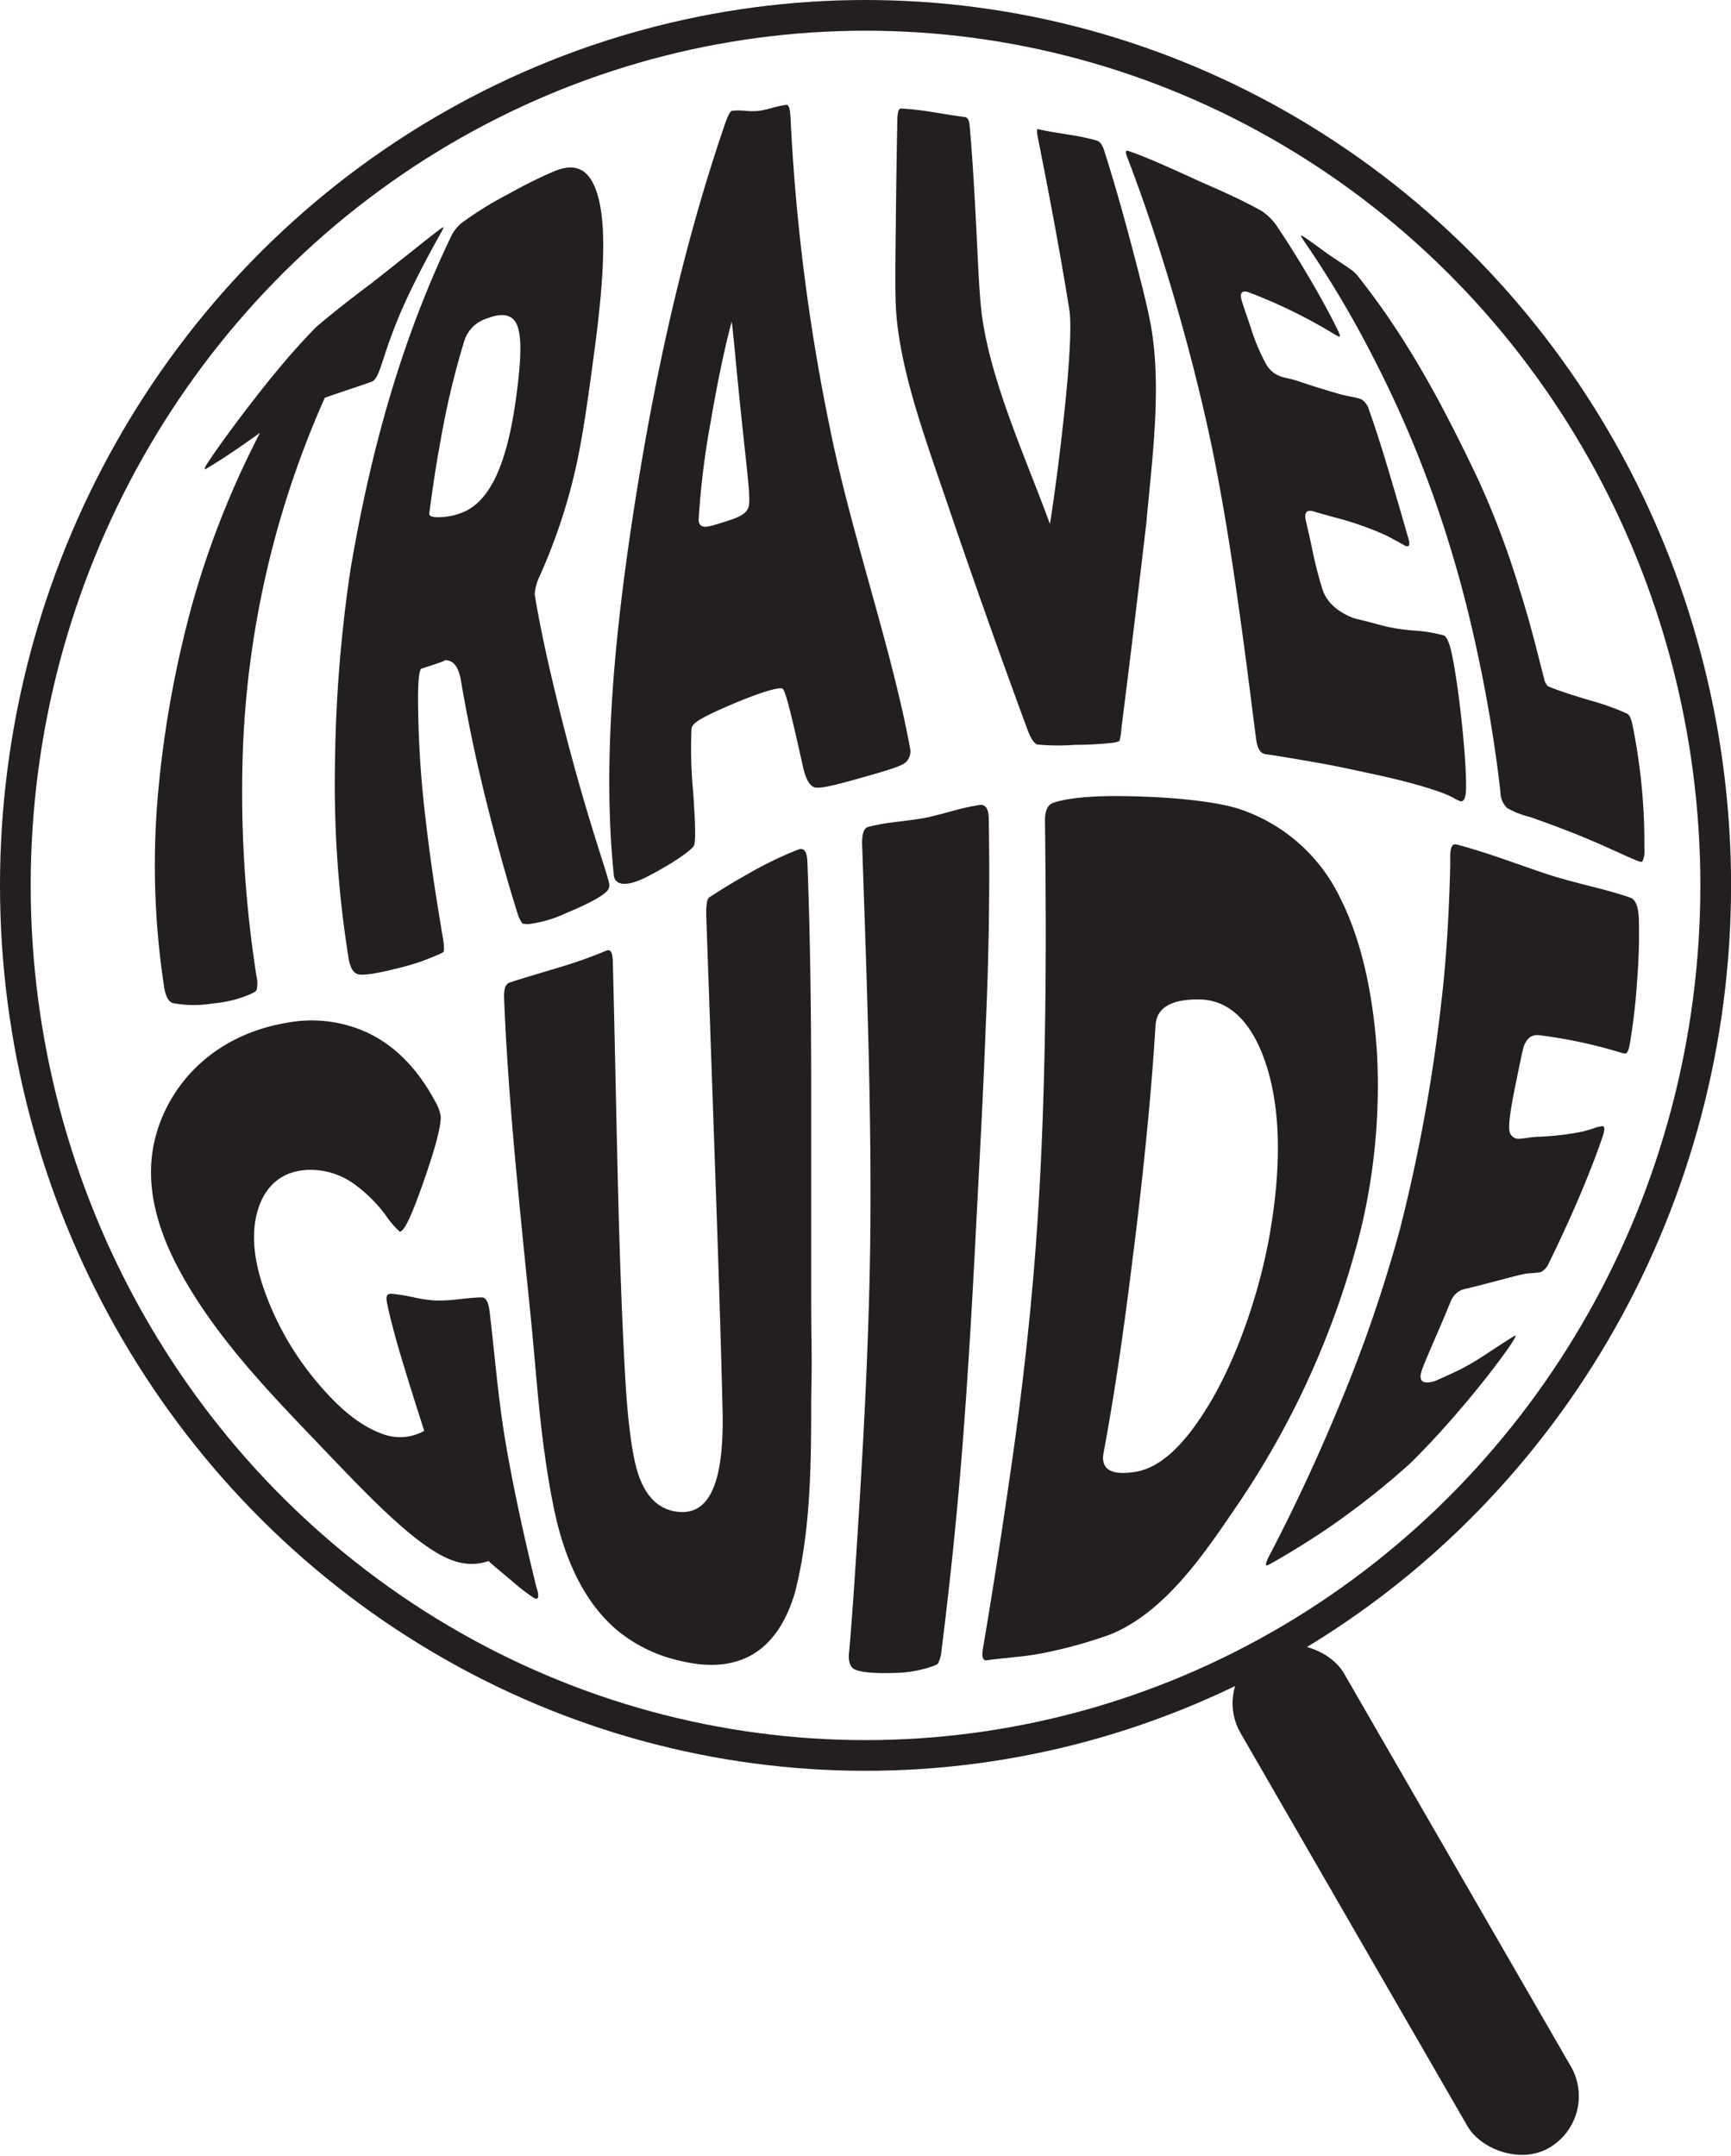 <svg xmlns="http://www.w3.org/2000/svg" viewBox="0 0 281.95 351.08"><defs><style>.cls-1{fill:none;stroke:#231f20;stroke-miterlimit:10;stroke-width:5px;}.cls-2{fill:#231f20;}</style></defs><g id="Layer_2" data-name="Layer 2"><g id="Layer_1-2" data-name="Layer 1"><ellipse class="cls-1" cx="140.98" cy="144.18" rx="138.48" ry="141.68"/><path class="cls-2" d="M87.54,259c.27,1.11.11,1.53-.5,1.26a32.25,32.25,0,0,1-3.62-2.78c-2-1.69-3.34-2.78-3.85-3.28-3.28,1.14-6.33.15-9.78-2.2-5.55-3.77-11.73-10.43-19.68-18.73-7.66-8-15.41-16.38-20.73-26.12S23.21,189,26.67,181.34c3.58-7.88,10.78-13.25,20.1-14.8a21.66,21.66,0,0,1,13.08,1.62c4.51,2.13,8.16,5.86,11,11.14a7.33,7.33,0,0,1,.93,2.38c.12,1.58-.91,5.4-2.84,10.89s-3.11,8-3.83,8a14.93,14.93,0,0,1-2.31-2.71,23.52,23.52,0,0,0-4.93-4.92,12.17,12.17,0,0,0-7.5-2.44c-4.21.09-7.11,2.39-8.36,6.51-1.16,3.8-.74,8.36,1.32,13.86a48.11,48.11,0,0,0,8.51,14.44c3.45,4.08,6.86,6.91,10.43,8.18A8.05,8.05,0,0,0,69.1,233c-.42-1.32-1.53-4.71-3.23-10.27-1.32-4.3-2.27-7.84-2.83-10.54-.16-.8-.09-1.28.22-1.42a1,1,0,0,1,.6-.08,28,28,0,0,1,3.52.57,24.46,24.46,0,0,0,3.56.52,28,28,0,0,0,3.76-.21c1.67-.18,2.93-.3,3.78-.3.66,0,1.09.77,1.27,2.33.28,2.28.63,5.69,1.11,10.14s.93,7.68,1.27,9.82c.93,5.74,2.61,14.25,5.23,24.84Z"/><path class="cls-2" d="M132.13,228.17c0,10.25-.07,21.11-2.64,31.14-2.84,9.65-9.17,13.51-18.86,11.1a24.25,24.25,0,0,1-10.18-5c-4-3.41-7-8.35-9-14.91-1-3.21-2.14-8.72-3.16-17-.23-1.92-.54-4.78-.89-8.66s-.61-6.85-.8-8.81c-.55-5.7-1.49-14.36-2.6-26.33s-1.67-21.22-1.9-27.43c0-1.29.24-2,.85-2.25,1.77-.59,4.44-1.38,8-2.45a74.41,74.41,0,0,0,7.77-2.75c.69-.31,1,.19,1.09,1.5.3,11.51.52,23,.79,34.55.26,10.87.6,21.75,1.19,32.59.45,8.32,1.22,13.74,2.17,16.59,1.3,3.88,3.58,6,6.91,6.17,4.89.21,7.1-5.23,6.82-16.69-.31-13-.75-25.94-1.2-38.9q-.72-20.56-1.44-41.14c-.07-2,.09-3.13.48-3.37.91-.55,2.46-1.65,6.14-3.72a61.33,61.33,0,0,1,8.36-4.06c.92-.35,1.42.32,1.48,2,.46,11.84.6,23.71.62,35.57,0,11.38,0,22.77,0,34.15,0,2,0,5.09.06,9.13S132.14,226.21,132.13,228.17Z"/><path class="cls-2" d="M158.92,201.09c-.59,11.63-1.28,23.29-2.19,34.92-.87,10.92-2,21.83-3.37,32.7a5.31,5.31,0,0,1-.61,2.23,3.77,3.77,0,0,1-.95.43,19.57,19.57,0,0,1-6.15,1.05c-3.41.12-5.6-.14-6.5-.61-.66-.35-1-1.25-.87-2.69-.05.92.41-4,1.16-15.54,1.09-16.74,2.05-33.61,2.29-50.4.15-10.77,0-21.58-.25-32.37-.28-11.17-.68-22.35-1.06-33.52,0-1.55.29-2.44,1-2.64a35.08,35.08,0,0,1,4.57-.81c2.05-.25,3.58-.45,4.59-.64s2.51-.58,4.49-1.12a36.49,36.49,0,0,1,4.51-1c.95-.12,1.45.63,1.47,2.22.21,11.49,0,23-.52,34.5C160.12,178.92,159.49,190,158.92,201.09Z"/><path class="cls-2" d="M221.68,200.11a140.2,140.2,0,0,1-19.77,44.44c-5.28,7.74-11.76,17.75-20.94,21.56a74.66,74.66,0,0,1-10.43,2.95,44.82,44.82,0,0,1-4.85.74c-2.17.23-3.83.4-4.94.56-.66.1-.88-.53-.65-1.88,1.71-10.1,3.28-20.27,4.72-30.38,1.54-10.71,2.79-21.55,3.67-32.35.95-11.78,1.44-23.69,1.67-35.44.25-12.17.19-24.53.05-36.79,0-1.53.46-2.5,1.39-2.81,2.24-.74,6.14-1.15,11.39-1.07,10,.14,16.22,1.2,19,2.14a28,28,0,0,1,16.3,14.44c3.3,6.49,5.34,15.14,6,25.28A100.33,100.33,0,0,1,221.68,200.11Zm-14.86.84c1.83-10.46,1.8-19.45-.28-26.58-2.15-7.37-5.91-11.47-11-11.61-4.68-.12-7.15,1.32-7.32,4.17-.25,4.09-.69,10.22-1.49,18.26s-1.51,13.93-2,17.82-1.17,9.57-2.25,17-2.05,12.94-2.73,16.6c-.49,2.67,1.28,3.71,5.23,3.06,4.28-.71,8.4-4.81,12.56-12C202,219.84,205.28,209.73,206.82,201Z"/><path class="cls-2" d="M245.87,219.26c-1.12,1.61-3.32,4.64-6.91,8.92-3.9,4.65-6.53,7.34-7.5,8.34-.79.81-1.35,1.38-1.68,1.69l-.56.51a123.23,123.23,0,0,1-10.17,8.18c-1.34,1-3.34,2.4-6.09,4.14s-4.88,3-6.33,3.77c-.62.35-.57-.16.15-1.54,4.33-8.28,8.35-17,11.8-25.45A231.46,231.46,0,0,0,228,200.26a272.57,272.57,0,0,0,6.8-37.36c.57-4.79,1.19-12.16,1.42-22.15,0-.53,0-.79,0-1.32,0-1.45.35-2.09,1-1.92,1.91.49,4.75,1.36,8.27,2.59s6,2.1,7.56,2.58,3.9,1.1,6.7,1.81,4.63,1.27,5.81,1.69c.85.3,1.3,1.45,1.38,3.42a96.8,96.8,0,0,1-.3,10.34,99.23,99.23,0,0,1-1.19,10.16c-.18,1-.44,1.47-.77,1.46a3.89,3.89,0,0,1-.51-.1,79.3,79.3,0,0,0-13.48-2.89c-1.15-.13-2,.47-2.49,1.82-.22.65-.63,2.77-1.36,6.3-.75,3.69-1.11,6.1-1,7.27a1.51,1.51,0,0,0,1.72,1.47,12.66,12.66,0,0,0,1.26-.15c.63-.09,1.13-.14,1.52-.16a44.52,44.52,0,0,0,7.55-.88c.21-.06.78-.2,1.58-.46a7.16,7.16,0,0,1,1.49-.4c.41,0,.46.47.14,1.51.29-.95-.72,2.62-4,10.34-1.53,3.54-3.12,7-4.79,10.39a2.87,2.87,0,0,1-1.38,1.55c-.8.1-1.22.14-2.07.2s-3.17.73-7.2,1.77c-1.26.33-1.9.49-3.21.79a3.25,3.25,0,0,0-2.08,1.83c-.12.25-.73,1.79-1.92,4.56-1.59,3.7-2.6,6-2.9,6.94-.52,1.67.22,2.23,2.17,1.63,0,0,1.38-.57,4.08-1.86a44.69,44.69,0,0,0,4.56-2.72c2.05-1.34,3.47-2.27,4.32-2.77C247.07,217.32,246.8,217.9,245.87,219.26Z"/><path class="cls-2" d="M61.83,60.25c-.39,1.06-.78,1.68-1.19,1.86-.7.31-3.38,1.14-7.73,2.66a155,155,0,0,0-13.44,60.91A194.41,194.41,0,0,0,41.78,159a4.71,4.71,0,0,1,0,2.26c-.05.13-.37.33-.93.6a19.55,19.55,0,0,1-6.18,1.54,18.39,18.39,0,0,1-6.53-.06c-.69-.22-1.19-1.12-1.41-2.65a131,131,0,0,1-.93-32.1,175.34,175.34,0,0,1,5.69-30.84A146.89,146.89,0,0,1,42.35,70.48c-3.92,2.81-6.87,4.76-8.83,5.88-.26.15-.25,0,0-.48s1.61-2.49,3.83-5.52c2.44-3.33,4-5.27,4.55-6,1.62-2.07,3.3-4.12,5-6.11,2.79-3.19,4.39-4.79,4.61-5l.22-.19c1.3-1.12,4.15-3.47,8.68-6.86,1.28-1,4-3.15,8.08-6.4,2.2-1.74,3.32-2.58,3.34-2.59.3-.19.44-.24.42-.16a14.16,14.16,0,0,1-.67,1.29c-.69,1.25-1.67,3-2.87,5.33-1.32,2.55-2.2,4.42-2.7,5.51-.57,1.24-1.34,3-2.25,5.46S62.29,59,61.83,60.25Z"/><path class="cls-2" d="M99.24,144a1.4,1.4,0,0,1-.52,1.25c-.79.76-2.9,1.95-6.4,3.39a20.6,20.6,0,0,1-6.26,1.85c-.54,0-.87-.05-1-.15a5.59,5.59,0,0,1-.8-1.73c-.75-2.37-1.82-5.91-3.1-10.63-1.66-6.13-4.09-15.45-6.1-27.26-.43-2.35-1.36-3.39-2.85-3.17.69-.09-.5.36-3.56,1.33-.34.11-.56,1.77-.56,5a169.43,169.43,0,0,0,1.25,19.64c1,8.72,2.14,15.19,2.85,19.53.17,1.08.17,1.85,0,2a5.83,5.83,0,0,1-1,.49,36.72,36.72,0,0,1-6.57,2.17c-3.45.88-5.56,1.15-6.33.93s-1.28-1.12-1.53-2.7a179.47,179.47,0,0,1-2.19-32.08,230.3,230.3,0,0,1,2.52-31.13C60.2,74.35,65,56.43,73.06,39.37l.48-1a6.56,6.56,0,0,1,1.57-2,57.9,57.9,0,0,1,7.65-4.75c3-1.68,5.51-2.87,7.33-3.65,3.77-1.63,6-.39,7.25,3.77,1.39,4.69,1.16,12.6-.42,24.64-1.06,8-2,14.92-3.26,20.35A93.16,93.16,0,0,1,87.91,93.8a7.76,7.76,0,0,0-.81,3c0-.06,1,7.14,4.91,22.28S99,142.34,99.24,144ZM83.9,65.91c1-6.95,1.2-11.27.2-13.23-.76-1.5-2.39-1.77-4.9-.78a5.56,5.56,0,0,0-3.53,3.47,132,132,0,0,0-3.92,16.46c-.25,1.32-.6,3.27-1,5.9s-.66,4.62-.83,5.93c0,.3.28.49.93.54a10.1,10.1,0,0,0,4.07-.6C79.7,82,82.41,75.83,83.9,65.91Z"/><path class="cls-2" d="M148.24,121.86a2.42,2.42,0,0,1-.75,2.31c-.73.62-3.19,1.36-7.29,2.51-3.75,1.06-6.18,1.68-7.28,1.58-.92-.08-1.63-1.19-2.11-3.32-1.79-8-2.82-12.42-3.34-12.79s-4.33.76-10.25,3.42c-4,1.8-4.47,2.43-4.58,3.06a73.77,73.77,0,0,0,.26,10.27c.35,5.22.47,8.17.11,8.84s-3.34,2.84-7.56,5c-3.32,1.71-5.29,1.51-5.47-.24-2.06-19.84.53-42.54,3.76-62.65,3.14-19.55,7.6-39.89,14.17-59.15.57-1.73,1-2.6,1.3-2.65a9.78,9.78,0,0,1,2.2,0,13.28,13.28,0,0,0,2.25,0,20.39,20.39,0,0,0,2.24-.52,16.56,16.56,0,0,1,2.22-.46c.35,0,.55.61.64,2a327.13,327.13,0,0,0,6.44,50.74C138.69,87.09,145.21,105.44,148.24,121.86ZM119.18,52.38c-.66,2.41-1.94,7.63-3.38,16.08a131.06,131.06,0,0,0-2,16.12c0,1,.53,1.39,1.81,1.1.65-.15,2-.55,3.69-1.13s2.51-1.26,2.68-2.22a6.86,6.86,0,0,0,.06-1.21c0-1.86-.63-6.86-1.43-14.65C119.82,58.94,119.47,54.35,119.18,52.38Z"/><path class="cls-2" d="M175.15,121.29a37.37,37.37,0,0,1-6.18-.05c-.53-.19-1.05-.95-1.56-2.29q-6.65-18-12.85-36.21c-3.38-10-7.6-21.14-8.52-31.06-.33-3.58-.18-9.56-.11-16.65s.17-12,.22-15.16c0-1.49.22-2.21.6-2.2a47.15,47.15,0,0,1,5.18.59c2.32.37,4,.66,5.19.79.46.05.73.49.81,1.3.29,3.16.63,8,1,15s.55,13,1.09,16.58c1.62,10.86,7,22.49,11,33.4.8-5.15,1.62-11.33,2.35-18.28,1-9.36,1.13-14.6.81-16.61-.54-3.33-1.37-8.3-2.52-14.49s-2-10.48-2.56-13.27c-.21-1-.24-1.59-.1-1.66l.87.18c1,.22,2.48.45,4.42.76a34.74,34.74,0,0,1,4.32.92c.53.15.94.67,1.22,1.57.92,2.88,2.28,7.3,4,13.73s3.1,11.77,3.68,15.13c1.7,9.9.17,21.36-.8,31.9q-1.94,16.7-4.05,33.38a11,11,0,0,1-.29,2c-.08.13-.4.25-1,.35A54.91,54.91,0,0,1,175.15,121.29Z"/><path class="cls-2" d="M236.49,106.54c.45,2.13,1.08,6,1.67,11.69.63,6.19.73,9.93.57,11.06-.13.9-.43,1.3-.87,1.18a5.06,5.06,0,0,1-1-.48c-1.59-.93-6.05-2.44-14.22-4.16-1.78-.37-4.46-1-8.13-1.64s-6.49-1.12-8.38-1.38q-1.23-.16-1.53-2.46c-.77-5.89-1.84-14.82-3.52-26.28s-3.27-19.56-4.46-24.87c-2.15-9.61-4.77-19.14-7.75-28.54-1.06-3.33-2.68-8.25-4.95-14.24-.12-.32-.18-.48-.31-.79-.34-.87-.28-1.21.18-1.05,1.28.43,3.21,1.18,5.78,2.32s4.45,2,5.67,2.56,3,1.3,5.25,2.35,3.94,1.94,5.08,2.59a9.27,9.27,0,0,1,2.71,2.88c.6.88,2.31,3.43,5,8s4.13,7.48,4.62,8.49c.42.84.44,1.19.08,1l-.59-.32a84.21,84.21,0,0,0-13.94-6.83c-1-.37-1.45-.07-1.3.9.08.46.63,2.05,1.59,4.85a31.63,31.63,0,0,0,2.57,6.08,4.5,4.5,0,0,0,2.43,1.9c.2.07.59.16,1.17.29a14.53,14.53,0,0,1,1.43.39q3.85,1.3,7.46,2.31c.2,0,.71.16,1.48.3a9.2,9.2,0,0,1,1.45.37A3,3,0,0,1,223,66.78c-.36-.91.9,2.23,3.22,10,1.06,3.58,2.14,7.26,3.21,11,.27,1,.1,1.32-.5,1.12-1.19-.66-1.8-1-3-1.64a50.72,50.72,0,0,0-8.51-3c-1.4-.39-2.11-.58-3.53-1-.92-.25-1.35.1-1.28,1,0,.23.38,1.73,1,4.55a65.5,65.5,0,0,0,1.88,7.41c.77,2,2.48,3.48,5.07,4.46,0,0,1.64.38,4.91,1.27a30.91,30.91,0,0,0,5,.74,23.57,23.57,0,0,1,4.78.81C235.69,103.81,236.12,104.76,236.49,106.54Z"/><path class="cls-2" d="M266.7,140.17c-1.07-.42-2.54-1.11-4.53-2-2.58-1.17-4.47-1.93-5.19-2.23-2.92-1.15-4.49-1.74-7.8-2.91a14.5,14.5,0,0,1-3.68-1.44,3.54,3.54,0,0,1-1.1-2.61,233.68,233.68,0,0,0-4.11-24.32,199.31,199.31,0,0,0-6.51-23,181.71,181.71,0,0,0-9.62-22.51,171.16,171.16,0,0,0-11.79-19.95c-.53-.77-.58-1-.13-.72s1.15.78,2.11,1.47,1.64,1.2,2.06,1.49,1.15.78,2,1.34,1.48,1,2,1.38a8.28,8.28,0,0,1,1.08,1.2l.5.65c7.79,10,13.49,20.92,18.91,32.35a140.56,140.56,0,0,1,6.56,17.44c1.84,5.83,2.91,10.28,3.6,13l.45,1.72a2.29,2.29,0,0,0,.63,1.23l.67.27c1.56.62,3.8,1.33,6.49,2.12a38.25,38.25,0,0,1,5.74,2.08c.36.18.65.78.86,1.81a96.41,96.41,0,0,1,1.94,20.19,4,4,0,0,1-.31,2.05C267.4,140.4,267.15,140.35,266.7,140.17Z"/><rect class="cls-2" x="219.24" y="262.68" width="19.45" height="93.34" rx="9.72" transform="translate(-124 155.93) rotate(-30)"/></g></g></svg>